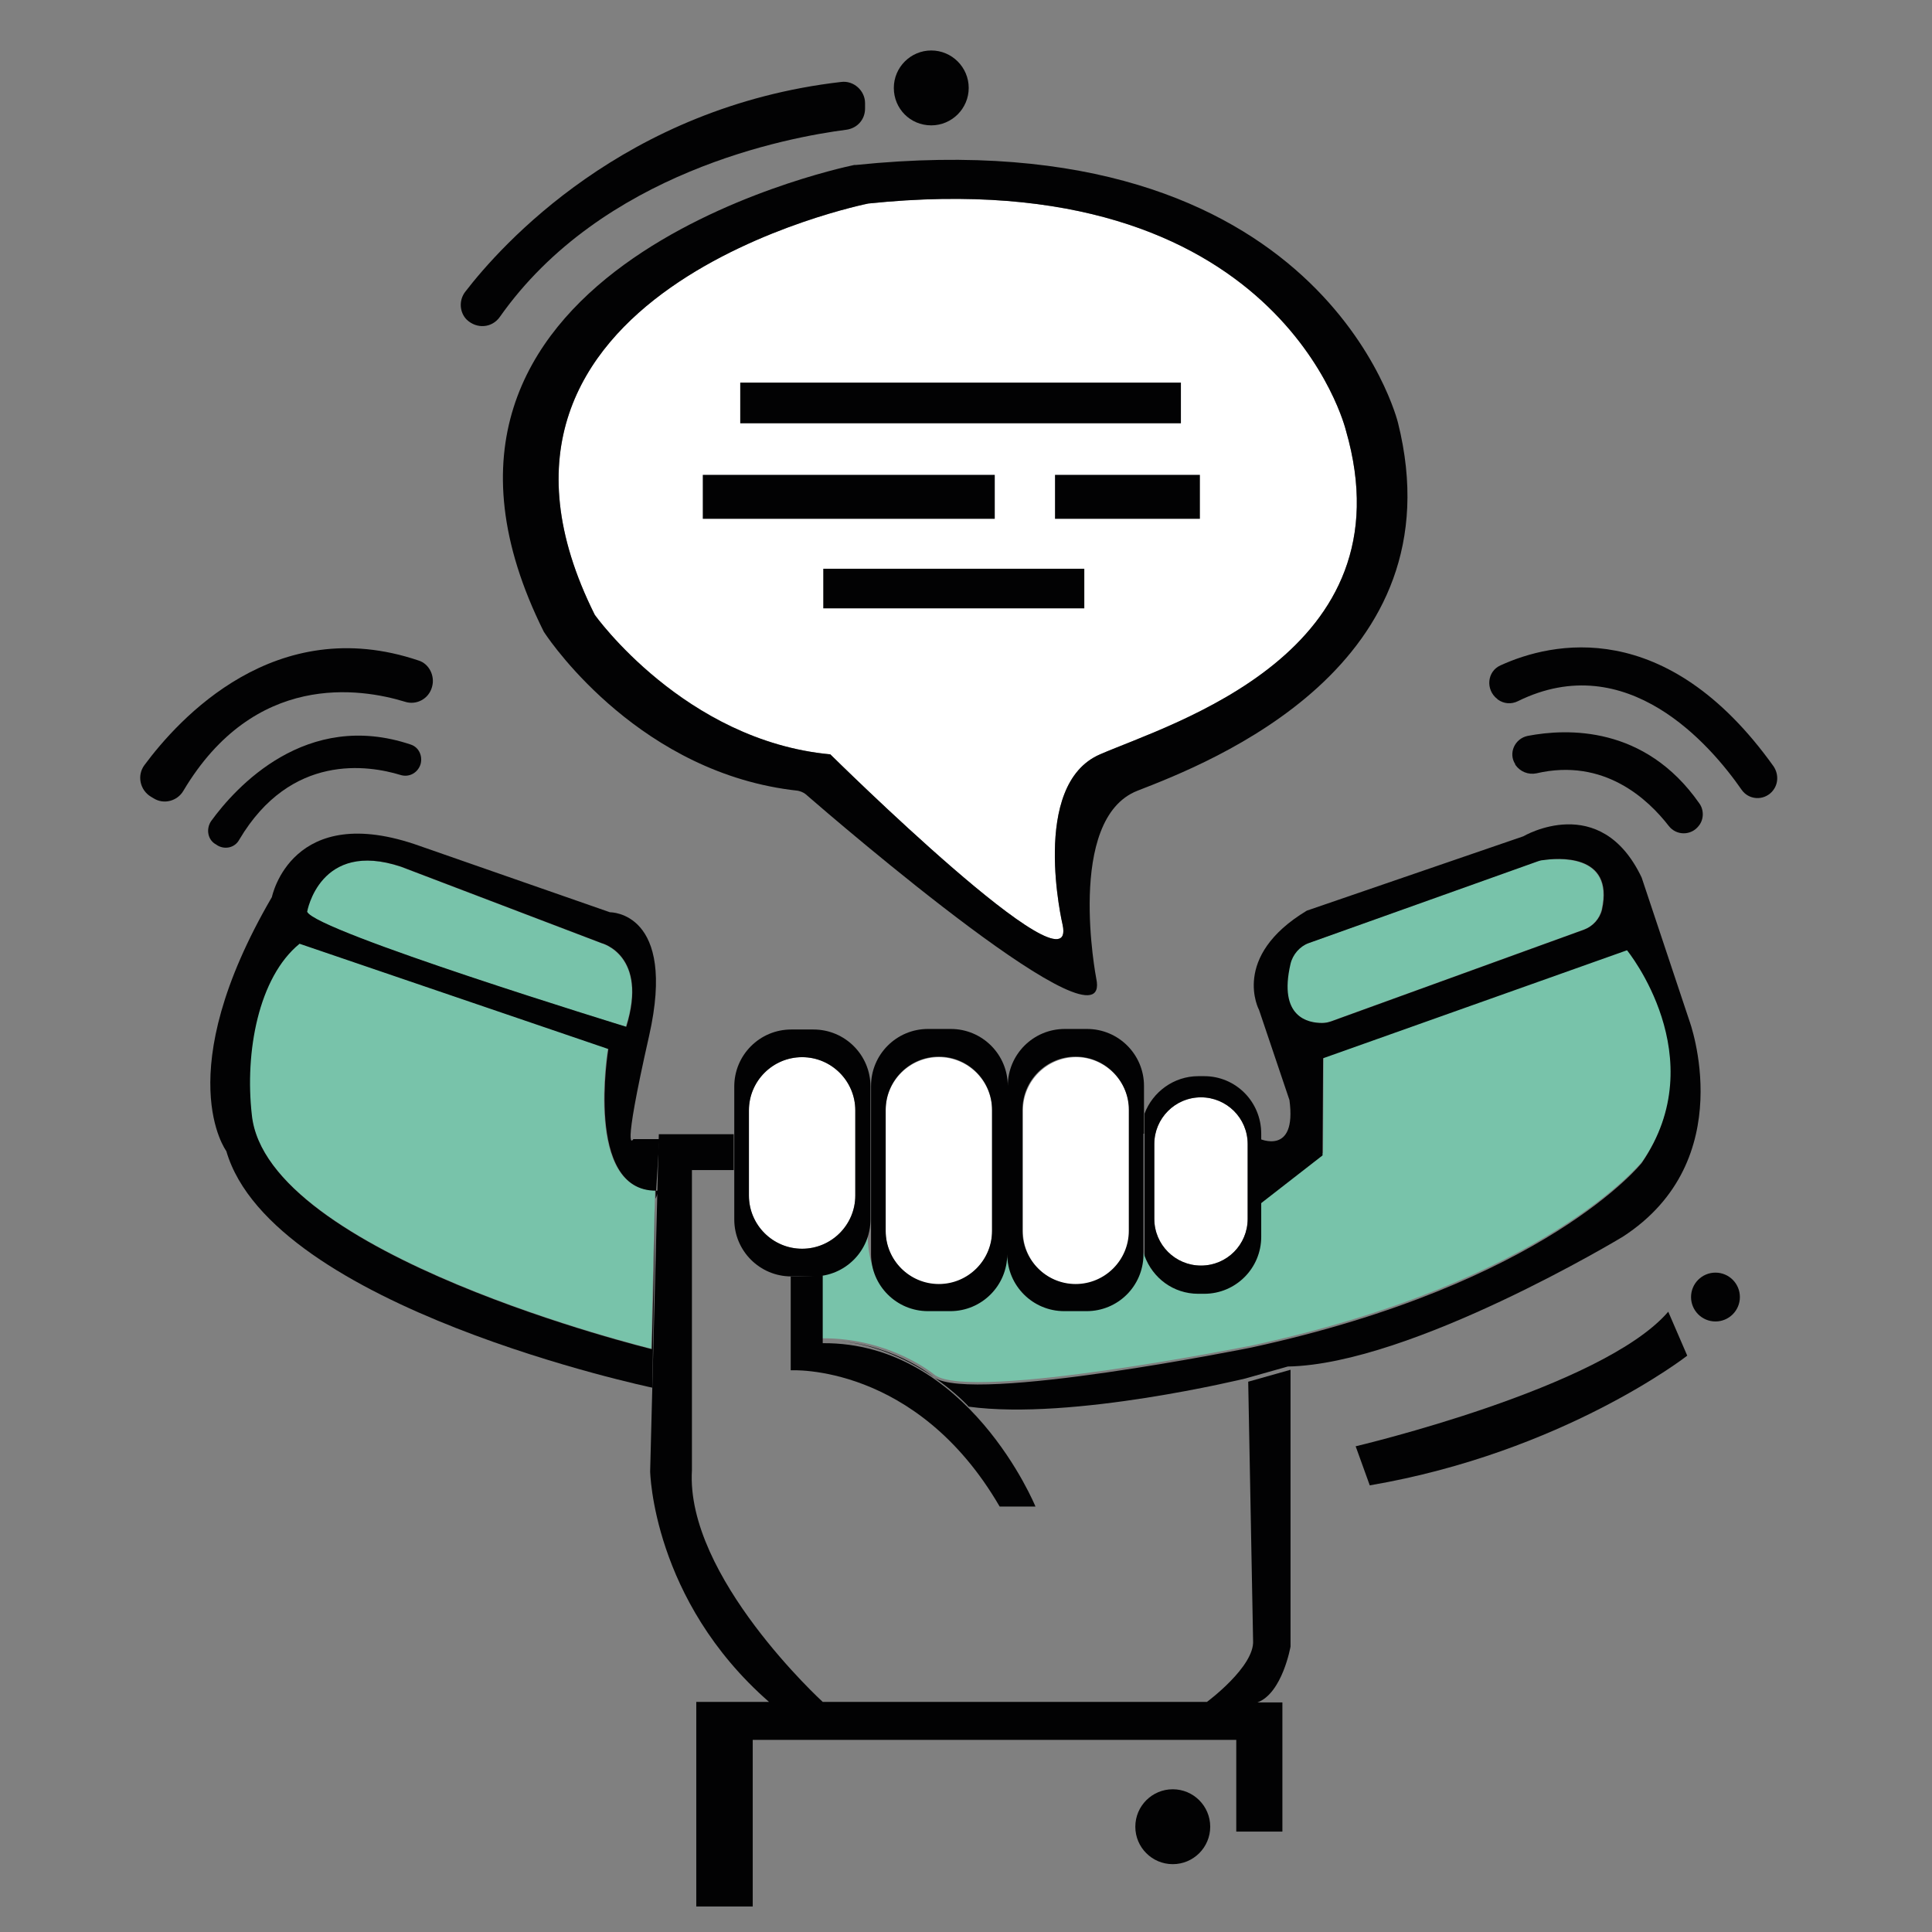 <?xml version="1.0" encoding="utf-8"?>
<!-- Generator: Adobe Illustrator 25.2.3, SVG Export Plug-In . SVG Version: 6.00 Build 0)  -->
<svg version="1.1" id="Layer_1" xmlns="http://www.w3.org/2000/svg" xmlns:xlink="http://www.w3.org/1999/xlink" x="0px" y="0px"
	 viewBox="0 0 356 356" style="enable-background:new 0 0 356 356;" xml:space="preserve">
<rect x="0" y="0" width="356" height="356" fill="#808080" stroke="none"/>
<style type="text/css">
	.st0{fill:#020203;}
	.st1{fill:#78C3AA;}
	.st2{fill:#FFFFFF;}
</style>
<path class="st0" d="M120.8,219.4c0,0,0.6,0,0.6,0l-0.6,1.5L120.8,219.4z"/>
<g>
	<path class="st1" d="M115.3,189.2c4.2-13.1-4.5-15.4-4.5-15.4l-37-14.1c-15-5-17.3,8.3-17.3,8.3C58,171.6,115.3,189.2,115.3,189.2z
		"/>
	<path class="st1" d="M112,193.2l-56.9-19.4c-7.6,6.2-10.1,20-8.8,31.5c2.7,25.9,73.7,43.2,73.7,43.2l0.7-29.2
		C107.6,219.4,112,193.2,112,193.2z"/>
	<path class="st1" d="M243.5,188.5c0.6,0,1.2-0.1,1.7-0.3l46.6-16.9c1.7-0.6,2.9-2,3.3-3.7c2.3-10.5-8.4-9.4-10.9-9.1
		c-0.3,0-0.6,0.1-0.9,0.2l-42.3,15.1c-1.7,0.6-2.9,2-3.3,3.8C235.4,187.5,241.1,188.5,243.5,188.5z"/>
	<path class="st1" d="M299.9,174.6l-56,19.9l-0.1,17.9l-11.7,9.1c1.8,15.9-10.2,15.8-10.2,15.8c-8.7,0.3-11.3-6.6-11.3-6.6
		c-1.5,11.4-12.6,10-12.6,10c-11.9,1.4-12.6-10.5-12.6-10.5c-1.1,12.1-12.6,10.5-12.6,10.5c-13.9,0.6-13.1-12.9-12.8-15.7
		c-0.9,7.8-8.6,9.1-8.6,9.1v12.5c12.8-0.1,20.9,6.8,20.9,6.8c7,4.8,58.5-5.5,58.5-5.5c54.3-11.8,71.9-34,71.9-34
		C316.1,194.3,299.9,174.6,299.9,174.6z"/>
	<path class="st1" d="M159.9,225c0-0.2,0.1-0.3,0.1-0.5C160,224.4,159.9,224.6,159.9,225z"/>
</g>
<g>
	<path class="st2" d="M147.8,194.8c-5.4,0-9.8,4.4-9.8,9.8v15.7c0,5.4,4.4,9.8,9.8,9.8c5.4,0,9.8-4.4,9.8-9.8v-15.7
		C157.6,199.2,153.2,194.8,147.8,194.8z"/>
	<path class="st2" d="M173,194.8c-5.4,0-9.8,4.4-9.8,9.8v22.3c0,5.4,4.4,9.8,9.8,9.8c5.4,0,9.8-4.4,9.8-9.8v-22.3
		C182.8,199.2,178.4,194.8,173,194.8z"/>
	<path class="st2" d="M198.3,194.8c-5.4,0-9.8,4.4-9.8,9.8v22.3c0,5.4,4.4,9.8,9.8,9.8c5.4,0,9.8-4.4,9.8-9.8v-22.3
		C208,199.2,203.6,194.8,198.3,194.8z"/>
	<path class="st2" d="M221.3,202.2c-4.7,0-8.6,3.8-8.6,8.6v13.8c0,4.7,3.8,8.6,8.6,8.6s8.6-3.8,8.6-8.6v-13.8
		C229.9,206,226,202.2,221.3,202.2z"/>
	<path class="st2" d="M248,79.3c0,0-12-49.7-88-41.8c0,0-80.3,16-50.4,75.8c0,0,16.6,23.2,43.4,25.7c0,0,45.8,45.3,42.8,31.4
		c0,0-6.1-25.8,6.9-31.4C215.8,133.3,259.9,120.4,248,79.3z"/>
</g>
<g>
	<path class="st0" d="M171.6,23.1c3.8,0,6.9-3.1,6.9-6.9s-3.1-6.9-6.9-6.9c-3.8,0-6.9,3.1-6.9,6.9S167.7,23.1,171.6,23.1z"/>
	<circle class="st0" cx="216.1" cy="336.6" r="6.9"/>
	<path class="st0" d="M92.1,58.4c18.8-26.7,53-33.1,63.9-34.5c2-0.3,3.4-1.9,3.4-3.9v-1c0-2.3-2.1-4.2-4.4-3.9
		c-39.9,4.6-62.7,30.1-69.3,38.7c-1.2,1.6-1,3.8,0.3,5.1C87.9,60.7,90.7,60.4,92.1,58.4z"/>
	<g>
		<path class="st0" d="M149.9,189.7h-4.1c-5.8,0-10.5,4.7-10.5,10.5v24.5c0,5.8,4.7,10.5,10.5,10.5h4.1c5.8,0,10.5-4.7,10.5-10.5
			v-24.5C160.4,194.4,155.7,189.7,149.9,189.7z M157.6,220.3c0,5.4-4.4,9.8-9.8,9.8s-9.8-4.4-9.8-9.8v-15.7c0-5.4,4.4-9.8,9.8-9.8
			s9.8,4.4,9.8,9.8V220.3z"/>
		<path class="st0" d="M221.9,198.3h-1.1c-4.5,0-8.4,2.9-9.9,6.9v26c0,0.1,0,0.1,0,0.2c1.5,4.1,5.3,7,9.9,7h1.1
			c5.8,0,10.5-4.7,10.5-10.5v-19C232.4,203,227.7,198.3,221.9,198.3z M229.9,224.6c0,4.7-3.8,8.6-8.6,8.6c-4.7,0-8.6-3.8-8.6-8.6
			v-13.8c0-4.7,3.8-8.6,8.6-8.6c4.7,0,8.6,3.8,8.6,8.6V224.6z"/>
		<path class="st0" d="M210.8,208.9c0-1.3,0-2.6,0-3.8v-5c0-5.8-4.7-10.5-10.5-10.5h-4.1c-5.8,0-10.5,4.7-10.5,10.5
			c0-5.8-4.7-10.5-10.5-10.5H171c-5.8,0-10.5,4.7-10.5,10.5v31c0,5.8,4.7,10.5,10.5,10.5h4.1c5.8,0,10.5-4.7,10.5-10.5
			c0,5.8,4.7,10.5,10.5,10.5h4.1c5.8,0,10.4-4.6,10.5-10.3c0-1.3,0-3,0-4.3V208.9z M182.8,226.8c0,5.4-4.4,9.8-9.8,9.8
			c-5.4,0-9.8-4.4-9.8-9.8v-22.3c0-5.4,4.4-9.8,9.8-9.8c5.4,0,9.8,4.4,9.8,9.8V226.8z M208,226.8c0,5.4-4.4,9.8-9.8,9.8h0
			c-5.4,0-9.8-4.4-9.8-9.8v-22.3c0-5.4,4.4-9.8,9.8-9.8h0c5.4,0,9.8,4.4,9.8,9.8V226.8z"/>
		<path class="st0" d="M307.4,241.7c-12.1,14.1-57.6,24.8-57.6,24.8l2.6,7.2c35.7-6.1,58.5-23.9,58.5-23.9L307.4,241.7z"/>
	</g>
	<circle class="st0" cx="316.1" cy="239" r="4.5"/>
	<path class="st0" d="M74.6,129.3c2.1,0.7,4.4-0.5,5-2.7c0.6-2-0.5-4.3-2.5-4.9c-26.4-8.9-44.2,10.8-50.5,19.3
		c-1.4,1.9-0.8,4.6,1.2,5.8l0.5,0.3c1.9,1.2,4.4,0.5,5.5-1.4C46.9,123.7,66.4,126.8,74.6,129.3z"/>
	<path class="st0" d="M39.8,155.6l0.3,0.2c1.4,0.8,3.2,0.4,4-1.1c9.5-16,23.8-13.7,29.7-11.9c1.6,0.5,3.2-0.4,3.7-2
		c0.4-1.5-0.3-3.1-1.8-3.6c-19.3-6.5-32.3,7.9-36.8,14.1C37.9,152.8,38.3,154.8,39.8,155.6z"/>
	<path class="st0" d="M145.7,235.2v17.3c0,0,23.1-1.4,38.5,25.1h6.6c0,0-12.4-30.3-39.2-30.1V235C151.7,235,147.4,235.3,145.7,235.2
		z"/>
	<path class="st0" d="M230.9,302.3c0.3,4.8-8.5,11.3-8.5,11.3h-70.8c0,0-25.3-23.1-24.1-42.7v-55.3h7.7V209h-13.8l-1.6,62.1
		c0,0,0.4,23.7,21.9,42.5h-13.4v37.7h10.4v-30.7h89.1v16.9h8.5v-23.8h-4.6c4.6-1.7,6.1-10.3,6.1-10.3v-51l-7.8,2.2L230.9,302.3z"/>
	<path class="st0" d="M283.1,142.5c12.5-2.9,20.6,4.8,24.4,9.7c1.4,1.8,4.1,1.8,5.5,0c1-1.2,1-3,0.1-4.2
		c-10-14.3-24.3-13.8-31.6-12.4c-2.4,0.5-3.6,3.2-2.3,5.2l0,0.1C280.1,142.2,281.6,142.8,283.1,142.5z"/>
	<path class="st0" d="M326.8,141.2c-19.8-27.7-40.9-22.9-50.3-18.6c-2.5,1.1-2.8,4.5-0.6,6.2l0.1,0.1c1.1,0.8,2.5,0.9,3.7,0.3
		c20.1-9.9,35.5,8.1,41.2,16.3c1.3,1.9,4,2.1,5.6,0.4C327.7,144.6,327.8,142.7,326.8,141.2z"/>
	<path class="st0" d="M120.8,220.9l-0.7,27.7c0,0-71.1-17.3-73.7-43.2c-1.3-11.5,1.2-25.3,8.8-31.5l56.9,19.4c0,0-4.4,26.2,8.8,26.1
		l0.6-9.5h-4.8c0,0-2.3,4,2.9-19c5.2-23-7.2-22.8-7.2-22.8l-35-12.2c-23.7-8.5-27.3,9.4-27.3,9.4c-19,32.6-8.4,46.8-8.4,46.8
		c8.4,28.9,78.5,43.6,78.5,43.6L120.8,220.9z M73.9,159.7l37,14.1c0,0,8.6,2.2,4.5,15.4c0,0-57.3-17.6-58.8-21.2
		C56.6,168,58.9,154.7,73.9,159.7z"/>
	<path class="st0" d="M232,186.1l5.6,16.6c1.4,10.4-5.6,7.1-5.6,7.1v12.2l11.7-9.1l0.1-17.9l56-19.9c0,0,16.1,19.7,2.7,39.2
		c0,0-17.6,22.2-71.9,34c0,0-51.5,10.4-58.5,5.5c0,0-6.7-5.7-17.4-6.7c14.2,1.4,23.8,12.1,23.8,12.1c19.1,2.6,51-5.2,51-5.2l7.8-2.2
		c22.8-0.4,61.7-23.9,61.7-23.9c21.8-14.1,12.3-39.8,12.3-39.8l-8.8-26.4c-7.6-16-21.8-7.6-21.8-7.6l-39.9,13.7
		C226.7,176.3,232,186.1,232,186.1z M283.4,158.7c0.3-0.1,0.6-0.2,0.9-0.2c2.5-0.4,13.2-1.4,10.9,9.1c-0.4,1.7-1.7,3.1-3.3,3.7
		l-46.6,16.9c-0.6,0.2-1.1,0.3-1.7,0.3c-2.5,0-8.1-1-5.8-10.9c0.4-1.7,1.7-3.2,3.3-3.8L283.4,158.7z"/>
	<path class="st0" d="M157.7,30.4c-0.1,0-0.2,0-0.3,0c-3.8,0.8-90.3,19.6-57.2,86c0.1,0.1,0.1,0.2,0.2,0.3
		c1.4,2.1,17.9,25.9,46.6,29c0.5,0.1,1,0.3,1.4,0.6c6.1,5.3,56.8,48.9,53.6,34c0,0-5.7-29.4,7.6-34.6c13.4-5.2,59.2-23,48-67.8
		C257.6,77.9,243.9,21.5,157.7,30.4z M248,79.3c11.9,41.1-32.2,54-45.3,59.7c-13,5.6-6.9,31.4-6.9,31.4c3,13.9-42.8-31.4-42.8-31.4
		c-26.9-2.5-43.4-25.7-43.4-25.7C79.7,53.5,160,37.5,160,37.5C236,29.6,248,79.3,248,79.3z"/>
	<rect x="136.4" y="70.5" class="st0" width="81.2" height="7.5"/>
	<rect x="129.5" y="87.5" class="st0" width="53.8" height="8.1"/>
	<rect x="194.4" y="87.5" class="st0" width="26.7" height="8.1"/>
	<rect x="151.7" y="104.8" class="st0" width="48.1" height="7.3"/>
</g>
</svg>
